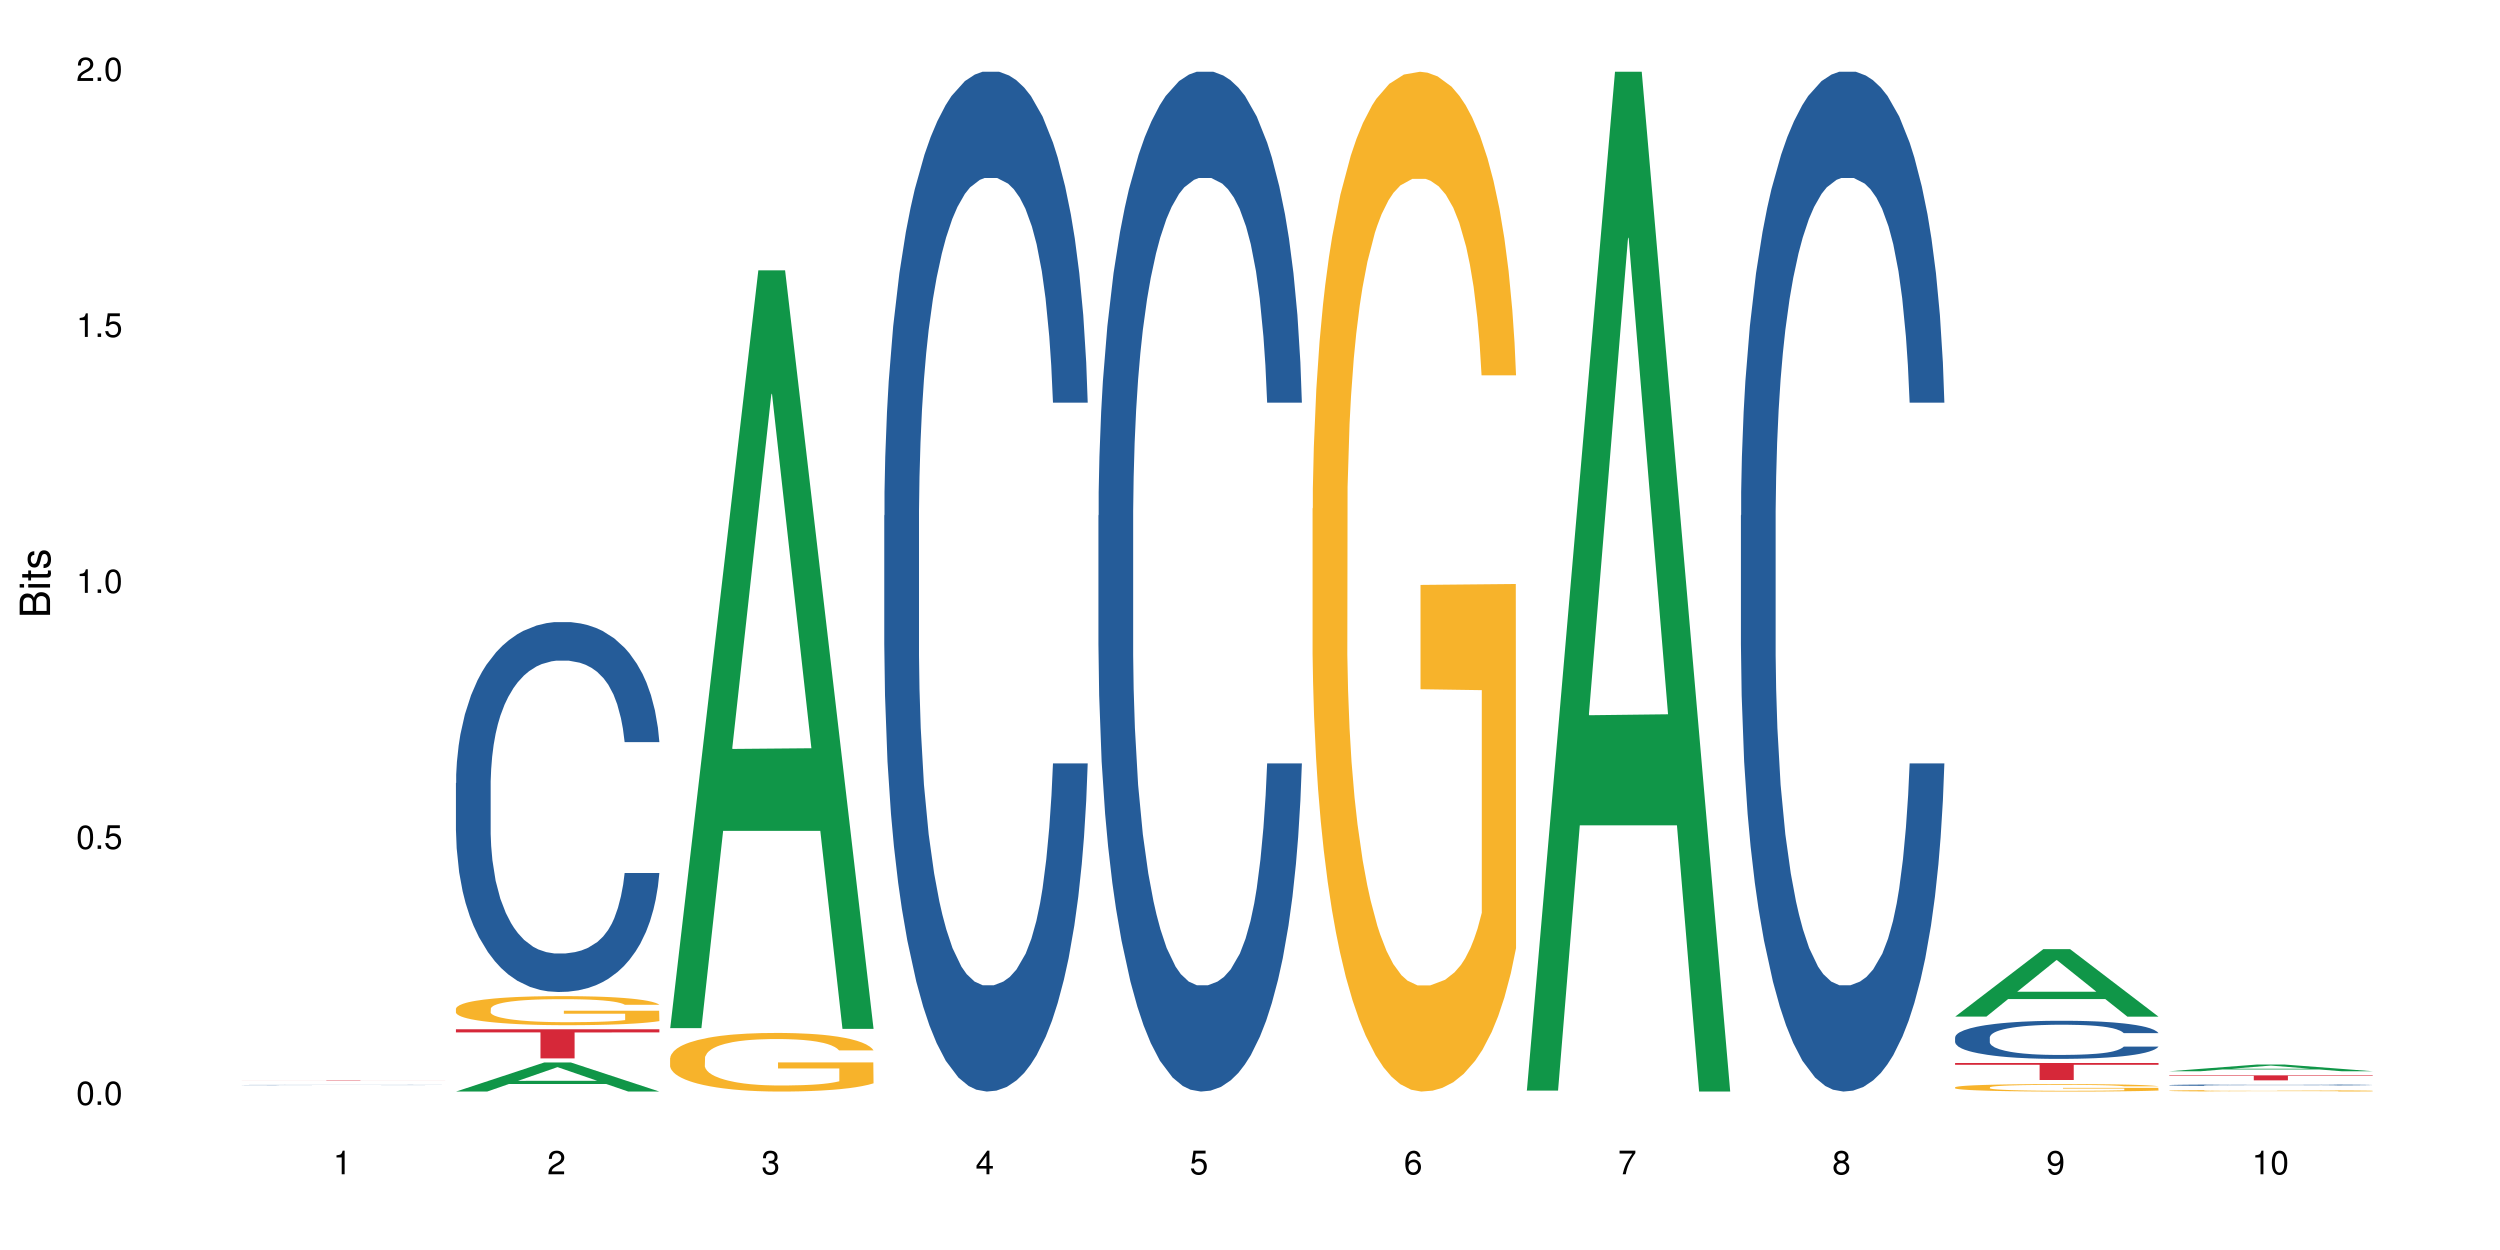 <?xml version="1.0" encoding="UTF-8"?>
<svg xmlns="http://www.w3.org/2000/svg" xmlns:xlink="http://www.w3.org/1999/xlink" width="720pt" height="360pt" viewBox="0 0 720 360" version="1.1">
<defs>
<g>
<symbol overflow="visible" id="glyph0-0">
<path style="stroke:none;" d=""/>
</symbol>
<symbol overflow="visible" id="glyph0-1">
<path style="stroke:none;" d="M 2.641 -6.797 C 2 -6.797 1.422 -6.531 1.078 -6.047 C 0.641 -5.453 0.406 -4.547 0.406 -3.297 C 0.406 -1 1.188 0.219 2.641 0.219 C 4.078 0.219 4.859 -1 4.859 -3.234 C 4.859 -4.562 4.656 -5.438 4.203 -6.047 C 3.844 -6.531 3.281 -6.797 2.641 -6.797 Z M 2.641 -6.047 C 3.547 -6.047 4 -5.125 4 -3.312 C 4 -1.375 3.562 -0.484 2.625 -0.484 C 1.734 -0.484 1.281 -1.422 1.281 -3.281 C 1.281 -5.141 1.734 -6.047 2.641 -6.047 Z M 2.641 -6.047 "/>
</symbol>
<symbol overflow="visible" id="glyph0-2">
<path style="stroke:none;" d="M 1.828 -1 L 0.828 -1 L 0.828 0 L 1.828 0 Z M 1.828 -1 "/>
</symbol>
<symbol overflow="visible" id="glyph0-3">
<path style="stroke:none;" d="M 4.562 -6.797 L 1.062 -6.797 L 0.547 -3.094 L 1.328 -3.094 C 1.719 -3.562 2.047 -3.734 2.578 -3.734 C 3.484 -3.734 4.062 -3.109 4.062 -2.094 C 4.062 -1.125 3.484 -0.531 2.578 -0.531 C 1.828 -0.531 1.375 -0.906 1.188 -1.672 L 0.328 -1.672 C 0.453 -1.109 0.547 -0.844 0.75 -0.594 C 1.125 -0.078 1.828 0.219 2.594 0.219 C 3.969 0.219 4.922 -0.781 4.922 -2.219 C 4.922 -3.562 4.031 -4.484 2.719 -4.484 C 2.25 -4.484 1.859 -4.359 1.469 -4.062 L 1.734 -5.969 L 4.562 -5.969 Z M 4.562 -6.797 "/>
</symbol>
<symbol overflow="visible" id="glyph0-4">
<path style="stroke:none;" d="M 2.484 -4.844 L 2.484 0 L 3.328 0 L 3.328 -6.797 L 2.766 -6.797 C 2.469 -5.75 2.281 -5.609 0.984 -5.453 L 0.984 -4.844 Z M 2.484 -4.844 "/>
</symbol>
<symbol overflow="visible" id="glyph0-5">
<path style="stroke:none;" d="M 4.859 -0.828 L 1.281 -0.828 C 1.359 -1.391 1.672 -1.75 2.5 -2.234 L 3.469 -2.75 C 4.406 -3.266 4.906 -3.969 4.906 -4.812 C 4.906 -5.375 4.672 -5.906 4.266 -6.266 C 3.859 -6.625 3.375 -6.797 2.719 -6.797 C 1.859 -6.797 1.219 -6.5 0.844 -5.922 C 0.609 -5.562 0.5 -5.125 0.484 -4.438 L 1.328 -4.438 C 1.359 -4.906 1.406 -5.188 1.531 -5.406 C 1.75 -5.812 2.188 -6.062 2.703 -6.062 C 3.469 -6.062 4.031 -5.516 4.031 -4.781 C 4.031 -4.25 3.719 -3.797 3.125 -3.438 L 2.234 -2.938 C 0.812 -2.141 0.406 -1.5 0.328 0 L 4.859 0 Z M 4.859 -0.828 "/>
</symbol>
<symbol overflow="visible" id="glyph0-6">
<path style="stroke:none;" d="M 2.125 -3.125 L 2.578 -3.125 C 3.516 -3.125 3.984 -2.703 3.984 -1.891 C 3.984 -1.031 3.469 -0.531 2.578 -0.531 C 1.656 -0.531 1.203 -0.984 1.156 -1.969 L 0.312 -1.969 C 0.344 -1.422 0.438 -1.078 0.609 -0.766 C 0.953 -0.109 1.625 0.219 2.547 0.219 C 3.953 0.219 4.859 -0.609 4.859 -1.906 C 4.859 -2.766 4.516 -3.25 3.703 -3.516 C 4.344 -3.766 4.656 -4.25 4.656 -4.938 C 4.656 -6.109 3.875 -6.797 2.578 -6.797 C 1.203 -6.797 0.484 -6.047 0.453 -4.609 L 1.297 -4.609 C 1.312 -5.016 1.344 -5.25 1.453 -5.453 C 1.641 -5.828 2.062 -6.062 2.594 -6.062 C 3.344 -6.062 3.797 -5.625 3.797 -4.906 C 3.797 -4.422 3.609 -4.141 3.25 -3.984 C 3.016 -3.891 2.719 -3.844 2.125 -3.844 Z M 2.125 -3.125 "/>
</symbol>
<symbol overflow="visible" id="glyph0-7">
<path style="stroke:none;" d="M 3.141 -1.625 L 3.141 0 L 3.984 0 L 3.984 -1.625 L 4.984 -1.625 L 4.984 -2.391 L 3.984 -2.391 L 3.984 -6.797 L 3.359 -6.797 L 0.266 -2.516 L 0.266 -1.625 Z M 3.141 -2.391 L 1 -2.391 L 3.141 -5.359 Z M 3.141 -2.391 "/>
</symbol>
<symbol overflow="visible" id="glyph0-8">
<path style="stroke:none;" d="M 4.781 -5.031 C 4.609 -6.141 3.891 -6.797 2.844 -6.797 C 2.094 -6.797 1.422 -6.438 1.031 -5.828 C 0.609 -5.172 0.406 -4.344 0.406 -3.094 C 0.406 -1.953 0.578 -1.234 0.984 -0.625 C 1.359 -0.078 1.953 0.219 2.703 0.219 C 3.984 0.219 4.922 -0.734 4.922 -2.078 C 4.922 -3.344 4.062 -4.234 2.844 -4.234 C 2.172 -4.234 1.641 -3.969 1.281 -3.469 C 1.281 -5.125 1.828 -6.047 2.797 -6.047 C 3.391 -6.047 3.797 -5.672 3.938 -5.031 Z M 2.734 -3.484 C 3.547 -3.484 4.062 -2.922 4.062 -2 C 4.062 -1.156 3.484 -0.531 2.703 -0.531 C 1.922 -0.531 1.328 -1.188 1.328 -2.047 C 1.328 -2.891 1.906 -3.484 2.734 -3.484 Z M 2.734 -3.484 "/>
</symbol>
<symbol overflow="visible" id="glyph0-9">
<path style="stroke:none;" d="M 4.984 -6.797 L 0.438 -6.797 L 0.438 -5.969 L 4.109 -5.969 C 2.5 -3.656 1.828 -2.234 1.328 0 L 2.219 0 C 2.594 -2.172 3.453 -4.047 4.984 -6.094 Z M 4.984 -6.797 "/>
</symbol>
<symbol overflow="visible" id="glyph0-10">
<path style="stroke:none;" d="M 3.75 -3.578 C 4.453 -4 4.688 -4.344 4.688 -4.984 C 4.688 -6.047 3.844 -6.797 2.641 -6.797 C 1.438 -6.797 0.594 -6.047 0.594 -4.984 C 0.594 -4.359 0.828 -4.016 1.516 -3.578 C 0.734 -3.203 0.359 -2.641 0.359 -1.891 C 0.359 -0.641 1.297 0.219 2.641 0.219 C 3.984 0.219 4.922 -0.641 4.922 -1.875 C 4.922 -2.641 4.531 -3.203 3.75 -3.578 Z M 2.641 -6.047 C 3.359 -6.047 3.812 -5.625 3.812 -4.969 C 3.812 -4.344 3.344 -3.922 2.641 -3.922 C 1.922 -3.922 1.453 -4.344 1.453 -4.984 C 1.453 -5.625 1.922 -6.047 2.641 -6.047 Z M 2.641 -3.203 C 3.484 -3.203 4.062 -2.672 4.062 -1.875 C 4.062 -1.062 3.484 -0.531 2.625 -0.531 C 1.797 -0.531 1.219 -1.078 1.219 -1.875 C 1.219 -2.672 1.797 -3.203 2.641 -3.203 Z M 2.641 -3.203 "/>
</symbol>
<symbol overflow="visible" id="glyph0-11">
<path style="stroke:none;" d="M 0.516 -1.547 C 0.672 -0.438 1.406 0.219 2.438 0.219 C 3.188 0.219 3.859 -0.141 4.266 -0.75 C 4.688 -1.406 4.891 -2.25 4.891 -3.484 C 4.891 -4.625 4.703 -5.359 4.312 -5.953 C 3.938 -6.5 3.344 -6.797 2.594 -6.797 C 1.297 -6.797 0.359 -5.844 0.359 -4.516 C 0.359 -3.25 1.234 -2.344 2.453 -2.344 C 3.094 -2.344 3.562 -2.578 4.016 -3.109 C 4 -1.453 3.469 -0.531 2.5 -0.531 C 1.906 -0.531 1.484 -0.906 1.359 -1.547 Z M 2.578 -6.062 C 3.375 -6.062 3.969 -5.406 3.969 -4.531 C 3.969 -3.688 3.375 -3.094 2.547 -3.094 C 1.734 -3.094 1.234 -3.672 1.234 -4.578 C 1.234 -5.438 1.797 -6.062 2.578 -6.062 Z M 2.578 -6.062 "/>
</symbol>
<symbol overflow="visible" id="glyph1-0">
<path style="stroke:none;" d=""/>
</symbol>
<symbol overflow="visible" id="glyph1-1">
<path style="stroke:none;" d="M 0 -0.953 L 0 -4.891 C 0 -5.719 -0.234 -6.344 -0.734 -6.797 C -1.188 -7.234 -1.812 -7.469 -2.5 -7.469 C -3.547 -7.469 -4.188 -7 -4.625 -5.875 C -4.984 -6.672 -5.641 -7.094 -6.531 -7.094 C -7.156 -7.094 -7.734 -6.859 -8.141 -6.391 C -8.562 -5.938 -8.75 -5.344 -8.75 -4.5 L -8.75 -0.953 Z M -4.984 -2.062 L -7.766 -2.062 L -7.766 -4.219 C -7.766 -4.844 -7.688 -5.203 -7.453 -5.5 C -7.219 -5.812 -6.859 -5.969 -6.375 -5.969 C -5.906 -5.969 -5.531 -5.812 -5.297 -5.5 C -5.062 -5.203 -4.984 -4.844 -4.984 -4.219 Z M -0.984 -2.062 L -4 -2.062 L -4 -4.781 C -4 -5.328 -3.859 -5.688 -3.578 -5.953 C -3.297 -6.219 -2.922 -6.359 -2.484 -6.359 C -2.062 -6.359 -1.688 -6.219 -1.406 -5.953 C -1.109 -5.688 -0.984 -5.328 -0.984 -4.781 Z M -0.984 -2.062 "/>
</symbol>
<symbol overflow="visible" id="glyph1-2">
<path style="stroke:none;" d="M -6.281 -1.797 L -6.281 -0.797 L 0 -0.797 L 0 -1.797 Z M -8.75 -1.797 L -8.75 -0.797 L -7.484 -0.797 L -7.484 -1.797 Z M -8.75 -1.797 "/>
</symbol>
<symbol overflow="visible" id="glyph1-3">
<path style="stroke:none;" d="M -6.281 -3.047 L -6.281 -2.016 L -8.016 -2.016 L -8.016 -1.016 L -6.281 -1.016 L -6.281 -0.172 L -5.469 -0.172 L -5.469 -1.016 L -0.719 -1.016 C -0.078 -1.016 0.281 -1.453 0.281 -2.234 C 0.281 -2.469 0.25 -2.719 0.188 -3.047 L -0.641 -3.047 C -0.609 -2.922 -0.594 -2.766 -0.594 -2.562 C -0.594 -2.141 -0.719 -2.016 -1.156 -2.016 L -5.469 -2.016 L -5.469 -3.047 Z M -6.281 -3.047 "/>
</symbol>
<symbol overflow="visible" id="glyph1-4">
<path style="stroke:none;" d="M -4.531 -5.25 C -5.766 -5.25 -6.469 -4.422 -6.469 -2.969 C -6.469 -1.516 -5.719 -0.562 -4.547 -0.562 C -3.562 -0.562 -3.094 -1.062 -2.734 -2.562 L -2.516 -3.484 C -2.344 -4.188 -2.094 -4.469 -1.625 -4.469 C -1.047 -4.469 -0.641 -3.875 -0.641 -3 C -0.641 -2.453 -0.797 -2 -1.062 -1.75 C -1.25 -1.594 -1.422 -1.531 -1.875 -1.469 L -1.875 -0.406 C -0.422 -0.453 0.281 -1.266 0.281 -2.922 C 0.281 -4.5 -0.5 -5.516 -1.719 -5.516 C -2.656 -5.516 -3.172 -4.984 -3.469 -3.734 L -3.703 -2.766 C -3.891 -1.953 -4.156 -1.609 -4.594 -1.609 C -5.172 -1.609 -5.547 -2.125 -5.547 -2.938 C -5.547 -3.75 -5.203 -4.172 -4.531 -4.203 Z M -4.531 -5.25 "/>
</symbol>
</g>
</defs>
<g id="surface105369">
<rect x="0" y="0" width="720" height="360" style="fill:rgb(100%,100%,100%);fill-opacity:1;stroke:none;"/>
<path style=" stroke:none;fill-rule:nonzero;fill:rgb(14.51%,36.078%,60%);fill-opacity:1;" d="M 69.629 312.488 L 69.699 312.484 L 69.914 312.48 L 70.914 312.473 L 72.203 312.469 L 73.988 312.465 L 75.848 312.461 L 77.203 312.457 L 78.418 312.457 L 81.207 312.453 L 82.992 312.449 L 87.281 312.449 L 88.996 312.445 L 111.859 312.445 L 115.219 312.449 L 118.219 312.449 L 119.578 312.453 L 121.723 312.453 L 123.367 312.457 L 124.508 312.461 L 125.797 312.465 L 126.938 312.469 L 127.797 312.473 L 128.223 312.477 L 118.219 312.477 L 117.719 312.473 L 117.148 312.469 L 116.078 312.465 L 115.004 312.465 L 113.504 312.461 L 112.148 312.457 L 106.93 312.457 L 105.285 312.453 L 97.141 312.453 L 94.355 312.457 L 89.207 312.457 L 87.422 312.461 L 86.207 312.461 L 84.707 312.465 L 83.637 312.465 L 82.422 312.469 L 81.707 312.473 L 81.062 312.473 L 80.492 312.477 L 80.062 312.48 L 79.777 312.484 L 79.633 312.484 L 79.633 312.5 L 79.777 312.504 L 80.133 312.508 L 81.062 312.512 L 82.422 312.516 L 83.992 312.52 L 85.492 312.523 L 86.352 312.523 L 87.492 312.527 L 89.281 312.527 L 91.852 312.531 L 107.715 312.531 L 110.359 312.527 L 112.004 312.527 L 113.434 312.523 L 115.219 312.523 L 116.293 312.52 L 117.148 312.516 L 117.793 312.512 L 128.223 312.512 L 127.797 312.512 L 126.508 312.52 L 125.508 312.523 L 124.367 312.527 L 122.723 312.527 L 121.363 312.531 L 119.578 312.531 L 117.934 312.535 L 116.148 312.535 L 113.504 312.539 L 104.93 312.539 L 101.93 312.543 L 96.141 312.543 L 93.926 312.539 L 87.352 312.539 L 84.707 312.535 L 82.633 312.535 L 80.848 312.531 L 78.848 312.531 L 76.273 312.527 L 74.703 312.523 L 73.633 312.52 L 72.418 312.52 L 71.559 312.516 L 70.559 312.512 L 69.844 312.504 L 69.629 312.5 Z M 69.629 312.488 "/>
<path style=" stroke:none;fill-rule:nonzero;fill:rgb(83.922%,15.686%,22.353%);fill-opacity:1;" d="M 69.629 311.164 L 128.223 311.164 L 128.223 311.176 L 103.805 311.176 L 103.805 311.266 L 93.98 311.266 L 93.98 311.176 L 69.629 311.176 Z M 69.629 311.164 "/>
<path style=" stroke:none;fill-rule:nonzero;fill:rgb(6.275%,58.824%,28.235%);fill-opacity:1;" d="M 131.309 314.363 L 131.371 314.355 L 156.727 305.996 L 164.426 305.996 L 189.902 314.371 L 180.953 314.371 L 174.566 312.184 L 146.582 312.184 L 140.324 314.363 L 131.309 314.363 L 149.273 311.281 L 172 311.273 L 160.668 307.363 L 160.543 307.355 L 160.418 307.379 L 149.211 311.273 L 149.273 311.281 Z M 131.309 314.363 "/>
<path style=" stroke:none;fill-rule:nonzero;fill:rgb(14.51%,36.078%,60%);fill-opacity:1;" d="M 131.309 225.523 L 131.379 225.426 L 131.379 223.09 L 131.594 219.391 L 132.094 214.715 L 132.594 211.504 L 133.883 205.758 L 135.668 200.207 L 137.523 195.922 L 138.883 193.391 L 140.098 191.441 L 142.883 187.84 L 144.672 185.988 L 146.602 184.336 L 148.957 182.68 L 150.672 181.707 L 154.531 180.148 L 157.391 179.465 L 159.605 179.172 L 164.395 179.172 L 167.25 179.562 L 169.324 180.051 L 171.609 180.828 L 173.539 181.707 L 176.898 183.848 L 179.898 186.574 L 181.258 188.133 L 183.402 191.152 L 185.043 194.07 L 186.188 196.605 L 187.473 200.207 L 188.617 204.59 L 189.477 209.555 L 189.902 213.742 L 179.898 213.742 L 179.398 209.848 L 178.828 206.828 L 177.758 202.836 L 176.684 200.012 L 175.184 197.188 L 173.824 195.34 L 171.969 193.488 L 170.324 192.32 L 168.609 191.441 L 166.965 190.859 L 163.82 190.273 L 160.176 190.273 L 158.82 190.469 L 156.031 191.25 L 154.531 191.93 L 152.387 193.293 L 150.887 194.559 L 149.102 196.508 L 147.887 198.16 L 146.387 200.695 L 145.312 202.934 L 144.098 206.148 L 143.387 208.582 L 142.742 211.309 L 142.172 214.52 L 141.742 217.93 L 141.457 221.531 L 141.312 225.039 L 141.312 240.133 L 141.457 243.637 L 141.812 247.727 L 142.742 253.668 L 144.098 258.828 L 145.672 262.918 L 147.172 265.84 L 148.031 267.203 L 149.172 268.758 L 150.961 270.707 L 153.531 272.656 L 155.031 273.434 L 157.32 274.211 L 159.676 274.602 L 162.82 274.602 L 165.609 274.211 L 167.465 273.727 L 169.395 272.945 L 172.039 271.293 L 173.684 269.734 L 175.113 267.883 L 176.184 266.031 L 176.898 264.477 L 177.969 261.457 L 178.828 258.145 L 179.473 254.738 L 179.898 251.426 L 189.902 251.426 L 189.477 255.32 L 188.832 259.121 L 188.188 261.941 L 187.188 265.352 L 186.047 268.371 L 184.402 271.777 L 183.043 274.02 L 181.258 276.453 L 179.613 278.301 L 177.828 279.957 L 175.184 281.906 L 173.469 282.879 L 171.609 283.754 L 169.395 284.535 L 166.609 285.215 L 163.605 285.605 L 160.82 285.703 L 157.82 285.508 L 155.605 285.117 L 152.676 284.242 L 149.031 282.488 L 146.387 280.641 L 144.312 278.789 L 142.527 276.84 L 140.527 274.211 L 137.953 269.93 L 136.383 266.617 L 135.309 263.891 L 134.094 260.094 L 133.238 256.684 L 132.238 251.23 L 131.523 244.316 L 131.309 238.961 Z M 131.309 225.523 "/>
<path style=" stroke:none;fill-rule:nonzero;fill:rgb(96.863%,70.196%,16.863%);fill-opacity:1;" d="M 131.309 290.469 L 131.379 290.461 L 131.379 290.309 L 131.664 289.965 L 132.379 289.492 L 133.309 289.102 L 134.309 288.793 L 134.953 288.633 L 136.023 288.406 L 136.953 288.238 L 139.312 287.891 L 142.312 287.57 L 143.957 287.434 L 145.812 287.305 L 148.457 287.156 L 149.672 287.105 L 153.391 286.98 L 157.605 286.906 L 162.25 286.883 L 164.395 286.891 L 167.324 286.922 L 171.324 287.004 L 173.613 287.082 L 175.398 287.156 L 177.254 287.258 L 179.543 287.41 L 181.688 287.594 L 183.402 287.777 L 185.117 288.008 L 186.547 288.25 L 187.762 288.52 L 188.832 288.84 L 189.477 289.109 L 189.902 289.375 L 179.973 289.375 L 179.398 289.109 L 178.758 288.902 L 177.684 288.648 L 176.613 288.465 L 175.539 288.32 L 173.539 288.121 L 171.824 288 L 169.68 287.891 L 167.609 287.824 L 165.25 287.777 L 163.82 287.762 L 160.035 287.762 L 156.605 287.816 L 154.605 287.875 L 153.176 287.938 L 151.172 288.055 L 149.957 288.145 L 149.246 288.207 L 147.102 288.441 L 145.672 288.656 L 144.887 288.801 L 143.887 289.031 L 143.172 289.238 L 142.383 289.543 L 141.957 289.773 L 141.383 290.293 L 141.312 291.672 L 141.527 291.961 L 141.957 292.277 L 142.527 292.551 L 143.387 292.84 L 144.242 293.062 L 145.742 293.363 L 147.027 293.562 L 148.031 293.691 L 149.957 293.898 L 150.746 293.965 L 152.602 294.105 L 154.531 294.211 L 156.891 294.301 L 158.676 294.348 L 161.535 294.387 L 165.18 294.387 L 169.469 294.34 L 172.184 294.281 L 174.039 294.219 L 175.254 294.164 L 176.754 294.082 L 177.828 294.004 L 178.828 293.922 L 180.043 293.789 L 180.043 291.961 L 162.391 291.953 L 162.391 291.098 L 189.832 291.09 L 189.902 294.082 L 188.402 294.289 L 186.547 294.484 L 184.758 294.641 L 182.902 294.77 L 180.258 294.914 L 178.113 295.008 L 174.824 295.113 L 171.824 295.184 L 168.68 295.227 L 165.895 295.25 L 162.605 295.258 L 159.676 295.242 L 156.531 295.199 L 154.031 295.137 L 151.746 295.059 L 149.457 294.961 L 146.602 294.801 L 144.742 294.668 L 142.812 294.508 L 140.883 294.316 L 139.168 294.113 L 138.027 293.949 L 136.883 293.766 L 135.668 293.539 L 134.523 293.277 L 133.668 293.039 L 132.879 292.773 L 132.309 292.52 L 131.738 292.176 L 131.453 291.902 L 131.309 291.664 Z M 131.309 290.469 "/>
<path style=" stroke:none;fill-rule:nonzero;fill:rgb(83.922%,15.686%,22.353%);fill-opacity:1;" d="M 131.309 296.438 L 189.902 296.438 L 189.902 297.336 L 165.484 297.344 L 165.484 304.816 L 155.656 304.816 L 155.656 297.352 L 155.516 297.336 L 131.309 297.336 Z M 131.309 296.438 "/>
<path style=" stroke:none;fill-rule:nonzero;fill:rgb(6.275%,58.824%,28.235%);fill-opacity:1;" d="M 192.988 296.102 L 193.051 295.895 L 218.402 77.859 L 226.105 77.859 L 251.582 296.305 L 242.629 296.305 L 236.246 239.285 L 208.262 239.285 L 202.004 296.102 L 192.988 296.102 L 210.953 215.695 L 233.68 215.492 L 222.348 113.551 L 222.223 113.344 L 222.098 113.961 L 210.891 215.492 L 210.953 215.695 Z M 192.988 296.102 "/>
<path style=" stroke:none;fill-rule:nonzero;fill:rgb(96.863%,70.196%,16.863%);fill-opacity:1;" d="M 192.988 304.719 L 193.059 304.703 L 193.059 304.395 L 193.344 303.699 L 194.059 302.742 L 194.988 301.957 L 195.988 301.34 L 196.633 301.016 L 197.703 300.555 L 198.633 300.215 L 200.992 299.52 L 203.992 298.875 L 205.637 298.598 L 207.492 298.332 L 210.137 298.039 L 211.352 297.934 L 215.066 297.688 L 219.285 297.531 L 223.93 297.484 L 226.074 297.5 L 229.004 297.562 L 233.004 297.734 L 235.289 297.887 L 237.078 298.039 L 238.934 298.242 L 241.223 298.551 L 243.367 298.918 L 245.082 299.289 L 246.797 299.754 L 248.223 300.246 L 249.438 300.785 L 250.512 301.434 L 251.152 301.973 L 251.582 302.512 L 241.648 302.512 L 241.078 301.973 L 240.434 301.555 L 239.363 301.047 L 238.293 300.676 L 237.219 300.383 L 235.219 299.984 L 233.504 299.738 L 231.359 299.52 L 229.289 299.383 L 226.93 299.289 L 225.5 299.258 L 221.715 299.258 L 218.285 299.367 L 216.281 299.492 L 214.855 299.613 L 212.852 299.844 L 211.637 300.031 L 210.922 300.152 L 208.781 300.633 L 207.352 301.062 L 206.566 301.355 L 205.562 301.82 L 204.852 302.234 L 204.062 302.852 L 203.637 303.316 L 203.062 304.363 L 202.992 307.141 L 203.207 307.727 L 203.637 308.355 L 204.207 308.91 L 205.062 309.496 L 205.922 309.945 L 207.422 310.547 L 208.707 310.949 L 209.707 311.211 L 211.637 311.625 L 212.426 311.766 L 214.281 312.043 L 216.211 312.258 L 218.57 312.441 L 220.355 312.535 L 223.215 312.613 L 226.859 312.613 L 231.145 312.52 L 233.863 312.398 L 235.719 312.273 L 236.934 312.164 L 238.434 311.996 L 239.508 311.84 L 240.508 311.672 L 241.723 311.41 L 241.723 307.727 L 224.07 307.711 L 224.07 305.98 L 251.512 305.965 L 251.582 311.996 L 250.082 312.414 L 248.223 312.812 L 246.438 313.121 L 244.578 313.383 L 241.938 313.676 L 239.793 313.863 L 236.504 314.078 L 233.504 314.215 L 230.359 314.309 L 227.574 314.355 L 224.285 314.371 L 221.355 314.34 L 218.211 314.246 L 215.711 314.125 L 213.426 313.969 L 211.137 313.77 L 208.281 313.445 L 206.422 313.184 L 204.492 312.859 L 202.562 312.473 L 200.848 312.059 L 199.703 311.734 L 198.562 311.363 L 197.348 310.902 L 196.203 310.375 L 195.348 309.898 L 194.559 309.359 L 193.988 308.852 L 193.418 308.156 L 193.129 307.602 L 192.988 307.125 Z M 192.988 304.719 "/>
<path style=" stroke:none;fill-rule:nonzero;fill:rgb(14.51%,36.078%,60%);fill-opacity:1;" d="M 254.668 148.457 L 254.738 148.188 L 254.738 141.742 L 254.953 131.543 L 255.453 118.656 L 255.953 109.797 L 257.238 93.957 L 259.027 78.652 L 260.883 66.84 L 262.242 59.859 L 263.457 54.492 L 266.242 44.559 L 268.031 39.457 L 269.957 34.891 L 272.316 30.328 L 274.031 27.645 L 277.891 23.348 L 280.75 21.469 L 282.965 20.664 L 287.75 20.664 L 290.609 21.738 L 292.684 23.078 L 294.969 25.227 L 296.898 27.645 L 300.258 33.551 L 303.258 41.066 L 304.617 45.363 L 306.758 53.684 L 308.402 61.738 L 309.547 68.719 L 310.832 78.652 L 311.977 90.734 L 312.832 104.426 L 313.262 115.969 L 303.258 115.969 L 302.758 105.23 L 302.188 96.91 L 301.113 85.902 L 300.043 78.117 L 298.543 70.332 L 297.184 65.23 L 295.328 60.129 L 293.684 56.906 L 291.969 54.492 L 290.324 52.879 L 287.18 51.27 L 283.535 51.27 L 282.18 51.805 L 279.391 53.953 L 277.891 55.832 L 275.746 59.59 L 274.246 63.082 L 272.461 68.449 L 271.246 73.016 L 269.746 79.996 L 268.672 86.172 L 267.457 95.031 L 266.742 101.742 L 266.102 109.258 L 265.527 118.117 L 265.102 127.516 L 264.812 137.449 L 264.672 147.113 L 264.672 188.727 L 264.812 198.391 L 265.172 209.668 L 266.102 226.043 L 267.457 240.273 L 269.031 251.547 L 270.531 259.602 L 271.387 263.359 L 272.531 267.656 L 274.316 273.027 L 276.891 278.395 L 278.391 280.543 L 280.676 282.691 L 283.035 283.766 L 286.18 283.766 L 288.965 282.691 L 290.824 281.348 L 292.754 279.199 L 295.398 274.637 L 297.043 270.34 L 298.469 265.242 L 299.543 260.141 L 300.258 255.844 L 301.328 247.52 L 302.188 238.395 L 302.828 228.996 L 303.258 219.867 L 313.262 219.867 L 312.832 230.609 L 312.191 241.078 L 311.547 248.863 L 310.547 258.262 L 309.402 266.582 L 307.762 275.98 L 306.402 282.152 L 304.617 288.867 L 302.973 293.969 L 301.188 298.531 L 298.543 303.898 L 296.828 306.586 L 294.969 309 L 292.754 311.148 L 289.969 313.027 L 286.965 314.102 L 284.18 314.371 L 281.176 313.832 L 278.961 312.762 L 276.031 310.344 L 272.387 305.512 L 269.746 300.41 L 267.672 295.309 L 265.887 289.941 L 263.887 282.691 L 261.312 270.879 L 259.742 261.75 L 258.668 254.234 L 257.453 243.762 L 256.598 234.367 L 255.598 219.332 L 254.883 200.27 L 254.668 185.504 Z M 254.668 148.457 "/>
<path style=" stroke:none;fill-rule:nonzero;fill:rgb(14.51%,36.078%,60%);fill-opacity:1;" d="M 316.348 148.457 L 316.418 148.188 L 316.418 141.742 L 316.633 131.543 L 317.133 118.656 L 317.633 109.797 L 318.918 93.957 L 320.703 78.652 L 322.562 66.84 L 323.922 59.859 L 325.137 54.492 L 327.922 44.559 L 329.707 39.457 L 331.637 34.891 L 333.996 30.328 L 335.711 27.645 L 339.57 23.348 L 342.43 21.469 L 344.645 20.664 L 349.43 20.664 L 352.289 21.738 L 354.363 23.078 L 356.648 25.227 L 358.578 27.645 L 361.938 33.551 L 364.938 41.066 L 366.293 45.363 L 368.438 53.684 L 370.082 61.738 L 371.227 68.719 L 372.512 78.652 L 373.656 90.734 L 374.512 104.426 L 374.941 115.969 L 364.938 115.969 L 364.438 105.23 L 363.867 96.91 L 362.793 85.902 L 361.723 78.117 L 360.223 70.332 L 358.863 65.23 L 357.004 60.129 L 355.363 56.906 L 353.648 54.492 L 352.004 52.879 L 348.859 51.27 L 345.215 51.27 L 343.855 51.805 L 341.07 53.953 L 339.57 55.832 L 337.426 59.59 L 335.926 63.082 L 334.141 68.449 L 332.926 73.016 L 331.422 79.996 L 330.352 86.172 L 329.137 95.031 L 328.422 101.742 L 327.777 109.258 L 327.207 118.117 L 326.777 127.516 L 326.492 137.449 L 326.352 147.113 L 326.352 188.727 L 326.492 198.391 L 326.852 209.668 L 327.777 226.043 L 329.137 240.273 L 330.707 251.547 L 332.211 259.602 L 333.066 263.359 L 334.211 267.656 L 335.996 273.027 L 338.57 278.395 L 340.07 280.543 L 342.355 282.691 L 344.715 283.766 L 347.859 283.766 L 350.645 282.691 L 352.504 281.348 L 354.434 279.199 L 357.078 274.637 L 358.719 270.34 L 360.148 265.242 L 361.223 260.141 L 361.938 255.844 L 363.008 247.52 L 363.867 238.395 L 364.508 228.996 L 364.938 219.867 L 374.941 219.867 L 374.512 230.609 L 373.871 241.078 L 373.227 248.863 L 372.227 258.262 L 371.082 266.582 L 369.438 275.98 L 368.082 282.152 L 366.293 288.867 L 364.652 293.969 L 362.863 298.531 L 360.223 303.898 L 358.508 306.586 L 356.648 309 L 354.434 311.148 L 351.645 313.027 L 348.645 314.102 L 345.859 314.371 L 342.855 313.832 L 340.641 312.762 L 337.711 310.344 L 334.066 305.512 L 331.422 300.41 L 329.352 295.309 L 327.566 289.941 L 325.562 282.691 L 322.992 270.879 L 321.418 261.75 L 320.348 254.234 L 319.133 243.762 L 318.273 234.367 L 317.273 219.332 L 316.559 200.27 L 316.348 185.504 Z M 316.348 148.457 "/>
<path style=" stroke:none;fill-rule:nonzero;fill:rgb(96.863%,70.196%,16.863%);fill-opacity:1;" d="M 378.023 146.461 L 378.098 146.191 L 378.098 140.828 L 378.383 128.758 L 379.098 112.129 L 380.027 98.449 L 381.027 87.719 L 381.668 82.086 L 382.742 74.039 L 383.672 68.141 L 386.027 56.07 L 389.031 44.805 L 390.672 39.977 L 392.531 35.414 L 395.176 30.32 L 396.391 28.441 L 400.105 24.148 L 404.32 21.469 L 408.965 20.664 L 411.109 20.93 L 414.039 22.004 L 418.043 24.953 L 420.328 27.637 L 422.113 30.32 L 423.973 33.805 L 426.258 39.172 L 428.402 45.609 L 430.117 52.047 L 431.832 60.094 L 433.262 68.676 L 434.477 78.062 L 435.547 89.328 L 436.191 98.715 L 436.621 108.105 L 426.688 108.105 L 426.117 98.715 L 425.473 91.477 L 424.402 82.625 L 423.328 76.188 L 422.258 71.09 L 420.258 64.117 L 418.543 59.824 L 416.398 56.07 L 414.324 53.656 L 411.969 52.047 L 410.539 51.508 L 406.75 51.508 L 403.32 53.387 L 401.32 55.531 L 399.891 57.68 L 397.891 61.703 L 396.676 64.922 L 395.961 67.066 L 393.816 75.383 L 392.387 82.891 L 391.602 87.988 L 390.602 96.035 L 389.887 103.277 L 389.102 114.004 L 388.672 122.051 L 388.102 140.293 L 388.027 188.574 L 388.242 198.766 L 388.672 209.762 L 389.242 219.418 L 390.102 229.609 L 390.961 237.391 L 392.461 247.852 L 393.746 254.824 L 394.746 259.383 L 396.676 266.625 L 397.461 269.039 L 399.32 273.867 L 401.25 277.625 L 403.605 280.844 L 405.395 282.453 L 408.25 283.793 L 411.895 283.793 L 416.184 282.184 L 418.898 280.039 L 420.758 277.891 L 421.973 276.016 L 423.473 273.062 L 424.543 270.383 L 425.543 267.43 L 426.758 262.871 L 426.758 198.766 L 409.109 198.496 L 409.109 168.457 L 436.551 168.188 L 436.621 273.062 L 435.121 280.305 L 433.262 287.281 L 431.477 292.645 L 429.617 297.203 L 426.973 302.301 L 424.828 305.52 L 421.543 309.273 L 418.543 311.688 L 415.398 313.297 L 412.609 314.102 L 409.324 314.371 L 406.395 313.836 L 403.25 312.227 L 400.75 310.078 L 398.461 307.398 L 396.176 303.91 L 393.316 298.277 L 391.461 293.719 L 389.531 288.086 L 387.602 281.379 L 385.887 274.137 L 384.742 268.504 L 383.598 262.066 L 382.383 254.02 L 381.242 244.898 L 380.383 236.586 L 379.598 227.195 L 379.027 218.344 L 378.453 206.277 L 378.168 196.621 L 378.023 188.305 Z M 378.023 146.461 "/>
<path style=" stroke:none;fill-rule:nonzero;fill:rgb(6.275%,58.824%,28.235%);fill-opacity:1;" d="M 439.703 314.094 L 439.766 313.82 L 465.121 20.664 L 472.82 20.664 L 498.301 314.371 L 489.348 314.371 L 482.961 237.703 L 454.98 237.703 L 448.719 314.094 L 439.703 314.094 L 457.672 205.988 L 480.395 205.711 L 469.066 68.648 L 468.938 68.375 L 468.812 69.199 L 457.609 205.711 L 457.672 205.988 Z M 439.703 314.094 "/>
<path style=" stroke:none;fill-rule:nonzero;fill:rgb(14.51%,36.078%,60%);fill-opacity:1;" d="M 501.383 148.457 L 501.453 148.188 L 501.453 141.742 L 501.668 131.543 L 502.168 118.656 L 502.668 109.797 L 503.957 93.957 L 505.742 78.652 L 507.602 66.84 L 508.957 59.859 L 510.172 54.492 L 512.961 44.559 L 514.746 39.457 L 516.676 34.891 L 519.035 30.328 L 520.75 27.645 L 524.605 23.348 L 527.465 21.469 L 529.68 20.664 L 534.469 20.664 L 537.328 21.738 L 539.398 23.078 L 541.688 25.227 L 543.613 27.645 L 546.973 33.551 L 549.977 41.066 L 551.332 45.363 L 553.477 53.684 L 555.121 61.738 L 556.262 68.719 L 557.551 78.652 L 558.691 90.734 L 559.551 104.426 L 559.98 115.969 L 549.977 115.969 L 549.473 105.23 L 548.902 96.91 L 547.832 85.902 L 546.758 78.117 L 545.258 70.332 L 543.902 65.23 L 542.043 60.129 L 540.398 56.906 L 538.684 54.492 L 537.039 52.879 L 533.898 51.27 L 530.254 51.27 L 528.895 51.805 L 526.109 53.953 L 524.605 55.832 L 522.465 59.59 L 520.961 63.082 L 519.176 68.449 L 517.961 73.016 L 516.461 79.996 L 515.391 86.172 L 514.176 95.031 L 513.461 101.742 L 512.816 109.258 L 512.246 118.117 L 511.816 127.516 L 511.531 137.449 L 511.387 147.113 L 511.387 188.727 L 511.531 198.391 L 511.887 209.668 L 512.816 226.043 L 514.176 240.273 L 515.746 251.547 L 517.246 259.602 L 518.105 263.359 L 519.246 267.656 L 521.035 273.027 L 523.605 278.395 L 525.105 280.543 L 527.395 282.691 L 529.754 283.766 L 532.895 283.766 L 535.684 282.691 L 537.543 281.348 L 539.469 279.199 L 542.113 274.637 L 543.758 270.34 L 545.188 265.242 L 546.258 260.141 L 546.973 255.844 L 548.047 247.52 L 548.902 238.395 L 549.547 228.996 L 549.977 219.867 L 559.98 219.867 L 559.551 230.609 L 558.906 241.078 L 558.266 248.863 L 557.262 258.262 L 556.121 266.582 L 554.477 275.98 L 553.117 282.152 L 551.332 288.867 L 549.688 293.969 L 547.902 298.531 L 545.258 303.898 L 543.543 306.586 L 541.688 309 L 539.469 311.148 L 536.684 313.027 L 533.684 314.102 L 530.895 314.371 L 527.895 313.832 L 525.68 312.762 L 522.75 310.344 L 519.105 305.512 L 516.461 300.41 L 514.391 295.309 L 512.602 289.941 L 510.602 282.691 L 508.027 270.879 L 506.457 261.75 L 505.387 254.234 L 504.172 243.762 L 503.312 234.367 L 502.312 219.332 L 501.598 200.27 L 501.383 185.504 Z M 501.383 148.457 "/>
<path style=" stroke:none;fill-rule:nonzero;fill:rgb(6.275%,58.824%,28.235%);fill-opacity:1;" d="M 563.062 292.789 L 563.125 292.77 L 588.48 273.352 L 596.18 273.352 L 621.656 292.809 L 612.707 292.809 L 606.32 287.73 L 578.336 287.73 L 572.078 292.789 L 563.062 292.789 L 581.031 285.629 L 603.754 285.609 L 592.422 276.531 L 592.297 276.512 L 592.172 276.566 L 580.965 285.609 L 581.031 285.629 Z M 563.062 292.789 "/>
<path style=" stroke:none;fill-rule:nonzero;fill:rgb(14.51%,36.078%,60%);fill-opacity:1;" d="M 563.062 298.762 L 563.133 298.75 L 563.133 298.512 L 563.348 298.129 L 563.848 297.648 L 564.348 297.316 L 565.637 296.727 L 567.422 296.152 L 569.281 295.711 L 570.637 295.453 L 571.852 295.25 L 574.641 294.879 L 576.426 294.688 L 578.355 294.52 L 580.711 294.348 L 582.426 294.246 L 586.285 294.086 L 589.145 294.016 L 591.359 293.988 L 596.148 293.988 L 599.004 294.027 L 601.078 294.078 L 603.363 294.156 L 605.293 294.246 L 608.652 294.469 L 611.652 294.75 L 613.012 294.91 L 615.156 295.223 L 616.797 295.523 L 617.941 295.781 L 619.227 296.152 L 620.371 296.605 L 621.23 297.117 L 621.656 297.547 L 611.652 297.547 L 611.152 297.148 L 610.582 296.836 L 609.512 296.426 L 608.438 296.133 L 606.938 295.844 L 605.578 295.652 L 603.723 295.461 L 602.078 295.34 L 600.363 295.25 L 598.719 295.191 L 595.574 295.129 L 591.93 295.129 L 590.574 295.152 L 587.785 295.23 L 586.285 295.301 L 584.145 295.441 L 582.641 295.57 L 580.855 295.773 L 579.641 295.941 L 578.141 296.203 L 577.066 296.434 L 575.855 296.766 L 575.141 297.016 L 574.496 297.297 L 573.926 297.629 L 573.496 297.98 L 573.211 298.352 L 573.066 298.711 L 573.066 300.266 L 573.211 300.629 L 573.566 301.047 L 574.496 301.66 L 575.855 302.191 L 577.426 302.613 L 578.926 302.914 L 579.785 303.055 L 580.926 303.215 L 582.715 303.414 L 585.285 303.617 L 586.785 303.695 L 589.074 303.777 L 591.43 303.816 L 594.574 303.816 L 597.363 303.777 L 599.219 303.727 L 601.148 303.648 L 603.793 303.477 L 605.438 303.316 L 606.867 303.125 L 607.938 302.934 L 608.652 302.773 L 609.723 302.465 L 610.582 302.121 L 611.227 301.77 L 611.652 301.43 L 621.656 301.43 L 621.23 301.832 L 620.586 302.223 L 619.941 302.512 L 618.941 302.863 L 617.801 303.176 L 616.156 303.527 L 614.797 303.758 L 613.012 304.008 L 611.367 304.199 L 609.582 304.367 L 606.938 304.57 L 605.223 304.668 L 603.363 304.762 L 601.148 304.84 L 598.363 304.91 L 595.363 304.949 L 592.574 304.961 L 589.574 304.941 L 587.359 304.898 L 584.43 304.809 L 580.785 304.629 L 578.141 304.438 L 576.066 304.25 L 574.281 304.047 L 572.281 303.777 L 569.707 303.336 L 568.137 302.996 L 567.062 302.715 L 565.848 302.324 L 564.992 301.973 L 563.992 301.41 L 563.277 300.699 L 563.062 300.145 Z M 563.062 298.762 "/>
<path style=" stroke:none;fill-rule:nonzero;fill:rgb(96.863%,70.196%,16.863%);fill-opacity:1;" d="M 563.062 313.141 L 563.133 313.137 L 563.133 313.098 L 563.422 313.008 L 564.133 312.887 L 565.062 312.785 L 566.062 312.707 L 566.707 312.668 L 567.777 312.609 L 568.707 312.566 L 571.066 312.477 L 574.066 312.395 L 575.711 312.359 L 577.57 312.324 L 580.211 312.289 L 581.426 312.273 L 585.145 312.242 L 589.359 312.223 L 594.004 312.215 L 596.148 312.219 L 599.078 312.227 L 603.078 312.25 L 605.367 312.27 L 607.152 312.289 L 609.012 312.312 L 611.297 312.352 L 613.441 312.398 L 615.156 312.445 L 616.871 312.504 L 618.301 312.57 L 619.516 312.637 L 620.586 312.719 L 621.23 312.789 L 621.656 312.859 L 611.727 312.859 L 611.152 312.789 L 610.512 312.734 L 609.438 312.672 L 608.367 312.625 L 607.293 312.586 L 605.293 312.535 L 603.578 312.504 L 601.434 312.477 L 599.363 312.457 L 597.004 312.445 L 595.574 312.441 L 591.789 312.441 L 588.359 312.457 L 586.359 312.473 L 584.93 312.488 L 582.93 312.516 L 581.715 312.543 L 581 312.559 L 578.855 312.617 L 577.426 312.672 L 576.641 312.711 L 575.641 312.77 L 574.926 312.824 L 574.137 312.902 L 573.711 312.961 L 573.137 313.094 L 573.066 313.449 L 573.281 313.523 L 573.711 313.602 L 574.281 313.676 L 575.141 313.75 L 575.996 313.805 L 577.496 313.883 L 578.785 313.934 L 579.785 313.969 L 581.715 314.02 L 582.5 314.039 L 584.355 314.074 L 586.285 314.102 L 588.645 314.125 L 590.43 314.137 L 593.289 314.145 L 596.934 314.145 L 601.223 314.133 L 603.938 314.117 L 605.793 314.102 L 607.008 314.09 L 608.508 314.066 L 609.582 314.047 L 610.582 314.027 L 611.797 313.992 L 611.797 313.523 L 594.148 313.52 L 594.148 313.301 L 621.586 313.297 L 621.656 314.066 L 620.156 314.121 L 618.301 314.172 L 616.512 314.211 L 614.656 314.246 L 612.012 314.281 L 609.867 314.305 L 606.582 314.332 L 603.578 314.352 L 600.434 314.363 L 597.648 314.367 L 594.359 314.371 L 591.43 314.367 L 588.289 314.355 L 585.785 314.34 L 583.5 314.32 L 581.211 314.293 L 578.355 314.254 L 576.496 314.219 L 574.566 314.18 L 572.637 314.129 L 570.922 314.074 L 569.781 314.035 L 568.637 313.988 L 567.422 313.93 L 566.277 313.859 L 565.422 313.801 L 564.633 313.73 L 564.062 313.668 L 563.492 313.578 L 563.207 313.508 L 563.062 313.445 Z M 563.062 313.141 "/>
<path style=" stroke:none;fill-rule:nonzero;fill:rgb(83.922%,15.686%,22.353%);fill-opacity:1;" d="M 563.062 306.141 L 621.656 306.141 L 621.656 306.664 L 597.238 306.668 L 597.238 311.035 L 587.41 311.035 L 587.41 306.672 L 587.27 306.664 L 563.062 306.664 Z M 563.062 306.141 "/>
<path style=" stroke:none;fill-rule:nonzero;fill:rgb(6.275%,58.824%,28.235%);fill-opacity:1;" d="M 624.742 308.52 L 624.805 308.516 L 650.156 306.578 L 657.859 306.578 L 683.336 308.52 L 674.387 308.52 L 668 308.012 L 640.016 308.012 L 633.758 308.52 L 624.742 308.52 L 642.707 307.805 L 665.434 307.801 L 654.102 306.895 L 653.977 306.895 L 653.852 306.898 L 642.645 307.801 L 642.707 307.805 Z M 624.742 308.52 "/>
<path style=" stroke:none;fill-rule:nonzero;fill:rgb(14.51%,36.078%,60%);fill-opacity:1;" d="M 624.742 312.508 L 624.812 312.508 L 624.812 312.5 L 625.027 312.484 L 625.527 312.465 L 626.027 312.453 L 627.312 312.43 L 629.102 312.406 L 630.957 312.387 L 632.316 312.379 L 633.531 312.371 L 636.316 312.355 L 638.105 312.348 L 640.035 312.34 L 642.391 312.336 L 644.105 312.332 L 647.965 312.324 L 650.824 312.32 L 660.684 312.32 L 662.758 312.324 L 665.043 312.328 L 666.973 312.332 L 670.332 312.34 L 673.332 312.352 L 674.691 312.355 L 676.836 312.367 L 678.477 312.383 L 679.621 312.391 L 680.906 312.406 L 682.051 312.426 L 682.91 312.445 L 683.336 312.461 L 673.332 312.461 L 672.832 312.445 L 672.262 312.434 L 671.188 312.418 L 670.117 312.406 L 668.617 312.395 L 667.258 312.387 L 665.402 312.379 L 663.758 312.375 L 662.043 312.371 L 660.398 312.367 L 652.254 312.367 L 649.465 312.371 L 647.965 312.371 L 645.82 312.379 L 644.32 312.383 L 642.535 312.391 L 641.32 312.398 L 639.82 312.406 L 638.746 312.418 L 637.531 312.43 L 636.816 312.441 L 636.176 312.453 L 635.602 312.465 L 635.176 312.477 L 634.891 312.492 L 634.746 312.508 L 634.746 312.57 L 634.891 312.582 L 635.246 312.602 L 636.176 312.625 L 637.531 312.645 L 639.105 312.664 L 640.605 312.676 L 641.465 312.68 L 642.605 312.688 L 644.395 312.695 L 646.965 312.703 L 648.465 312.707 L 650.754 312.707 L 653.109 312.711 L 656.254 312.711 L 659.043 312.707 L 660.898 312.707 L 662.828 312.703 L 665.473 312.695 L 667.117 312.691 L 668.547 312.684 L 669.617 312.676 L 670.332 312.668 L 671.402 312.656 L 672.262 312.645 L 672.902 312.629 L 673.332 312.617 L 683.336 312.617 L 682.91 312.633 L 682.266 312.648 L 681.621 312.66 L 680.621 312.672 L 679.477 312.684 L 677.836 312.699 L 676.477 312.707 L 674.691 312.719 L 673.047 312.727 L 671.262 312.73 L 668.617 312.738 L 666.902 312.742 L 665.043 312.746 L 662.828 312.75 L 660.043 312.754 L 649.039 312.754 L 646.109 312.75 L 642.465 312.742 L 639.82 312.734 L 637.746 312.727 L 635.961 312.719 L 633.961 312.707 L 631.387 312.691 L 629.816 312.676 L 628.742 312.668 L 627.527 312.652 L 626.672 312.637 L 625.672 312.613 L 624.957 312.586 L 624.742 312.562 Z M 624.742 312.508 "/>
<path style=" stroke:none;fill-rule:nonzero;fill:rgb(96.863%,70.196%,16.863%);fill-opacity:1;" d="M 624.742 314.121 L 624.812 314.121 L 624.812 314.113 L 625.098 314.094 L 625.812 314.07 L 626.742 314.051 L 627.742 314.035 L 628.387 314.027 L 629.457 314.016 L 630.387 314.004 L 632.746 313.988 L 635.746 313.973 L 637.391 313.965 L 639.246 313.957 L 641.891 313.949 L 643.105 313.945 L 646.82 313.941 L 651.039 313.938 L 655.684 313.934 L 657.828 313.934 L 660.758 313.938 L 664.758 313.941 L 667.043 313.945 L 668.832 313.949 L 670.688 313.953 L 672.977 313.961 L 675.121 313.973 L 676.836 313.98 L 678.551 313.992 L 679.98 314.008 L 681.191 314.02 L 682.266 314.035 L 682.91 314.051 L 683.336 314.066 L 673.406 314.066 L 672.832 314.051 L 672.191 314.039 L 671.117 314.027 L 670.047 314.016 L 668.973 314.012 L 666.973 314 L 665.258 313.992 L 663.113 313.988 L 661.043 313.984 L 658.684 313.98 L 653.469 313.98 L 650.039 313.984 L 648.035 313.988 L 646.609 313.988 L 644.605 313.996 L 643.391 314 L 642.676 314.004 L 640.535 314.016 L 639.105 314.027 L 638.32 314.035 L 637.316 314.047 L 636.605 314.059 L 635.816 314.074 L 635.391 314.086 L 634.816 314.113 L 634.746 314.184 L 634.961 314.199 L 635.391 314.215 L 635.961 314.23 L 636.816 314.246 L 637.676 314.258 L 639.176 314.273 L 640.461 314.281 L 641.465 314.289 L 643.391 314.301 L 644.18 314.305 L 646.035 314.312 L 647.965 314.316 L 650.324 314.32 L 652.109 314.324 L 662.898 314.324 L 665.617 314.32 L 667.473 314.316 L 668.688 314.312 L 670.188 314.309 L 671.262 314.305 L 672.262 314.301 L 673.477 314.293 L 673.477 314.199 L 655.824 314.199 L 655.824 314.152 L 683.266 314.152 L 683.336 314.309 L 681.836 314.32 L 679.98 314.332 L 678.191 314.34 L 676.336 314.344 L 673.691 314.352 L 671.547 314.359 L 668.258 314.363 L 665.258 314.367 L 662.113 314.367 L 659.328 314.371 L 653.109 314.371 L 649.965 314.367 L 647.465 314.363 L 645.18 314.359 L 642.891 314.355 L 640.035 314.348 L 638.176 314.34 L 636.246 314.332 L 634.316 314.32 L 632.602 314.312 L 631.457 314.301 L 630.316 314.293 L 629.102 314.281 L 627.957 314.27 L 627.102 314.254 L 626.312 314.242 L 625.172 314.211 L 624.883 314.195 L 624.742 314.184 Z M 624.742 314.121 "/>
<path style=" stroke:none;fill-rule:nonzero;fill:rgb(83.922%,15.686%,22.353%);fill-opacity:1;" d="M 624.742 309.699 L 683.336 309.699 L 683.336 309.855 L 658.918 309.855 L 658.918 311.141 L 649.09 311.141 L 649.09 309.855 L 624.742 309.855 Z M 624.742 309.699 "/>
<g style="fill:rgb(0%,0%,0%);fill-opacity:1;">
  <use xlink:href="#glyph0-1" x="21.957" y="318.198"/>
  <use xlink:href="#glyph0-2" x="27.291" y="318.198"/>
  <use xlink:href="#glyph0-1" x="29.958" y="318.198"/>
</g>
<g style="fill:rgb(0%,0%,0%);fill-opacity:1;">
  <use xlink:href="#glyph0-1" x="21.957" y="244.476"/>
  <use xlink:href="#glyph0-2" x="27.291" y="244.476"/>
  <use xlink:href="#glyph0-3" x="29.958" y="244.476"/>
</g>
<g style="fill:rgb(0%,0%,0%);fill-opacity:1;">
  <use xlink:href="#glyph0-4" x="21.957" y="170.753"/>
  <use xlink:href="#glyph0-2" x="27.291" y="170.753"/>
  <use xlink:href="#glyph0-1" x="29.958" y="170.753"/>
</g>
<g style="fill:rgb(0%,0%,0%);fill-opacity:1;">
  <use xlink:href="#glyph0-4" x="21.957" y="97.034"/>
  <use xlink:href="#glyph0-2" x="27.291" y="97.034"/>
  <use xlink:href="#glyph0-3" x="29.958" y="97.034"/>
</g>
<g style="fill:rgb(0%,0%,0%);fill-opacity:1;">
  <use xlink:href="#glyph0-5" x="21.957" y="23.312"/>
  <use xlink:href="#glyph0-2" x="27.291" y="23.312"/>
  <use xlink:href="#glyph0-1" x="29.958" y="23.312"/>
</g>
<g style="fill:rgb(0%,0%,0%);fill-opacity:1;">
  <use xlink:href="#glyph0-4" x="95.926" y="338.19"/>
</g>
<g style="fill:rgb(0%,0%,0%);fill-opacity:1;">
  <use xlink:href="#glyph0-5" x="157.605" y="338.19"/>
</g>
<g style="fill:rgb(0%,0%,0%);fill-opacity:1;">
  <use xlink:href="#glyph0-6" x="219.285" y="338.19"/>
</g>
<g style="fill:rgb(0%,0%,0%);fill-opacity:1;">
  <use xlink:href="#glyph0-7" x="280.965" y="338.19"/>
</g>
<g style="fill:rgb(0%,0%,0%);fill-opacity:1;">
  <use xlink:href="#glyph0-3" x="342.645" y="338.19"/>
</g>
<g style="fill:rgb(0%,0%,0%);fill-opacity:1;">
  <use xlink:href="#glyph0-8" x="404.324" y="338.19"/>
</g>
<g style="fill:rgb(0%,0%,0%);fill-opacity:1;">
  <use xlink:href="#glyph0-9" x="466" y="338.19"/>
</g>
<g style="fill:rgb(0%,0%,0%);fill-opacity:1;">
  <use xlink:href="#glyph0-10" x="527.68" y="338.19"/>
</g>
<g style="fill:rgb(0%,0%,0%);fill-opacity:1;">
  <use xlink:href="#glyph0-11" x="589.359" y="338.19"/>
</g>
<g style="fill:rgb(0%,0%,0%);fill-opacity:1;">
  <use xlink:href="#glyph0-4" x="648.539" y="338.19"/>
  <use xlink:href="#glyph0-1" x="653.873" y="338.19"/>
</g>
<g style="fill:rgb(0%,0%,0%);fill-opacity:1;">
  <use xlink:href="#glyph1-1" x="14.412" y="178.016"/>
  <use xlink:href="#glyph1-2" x="14.412" y="170.012"/>
  <use xlink:href="#glyph1-3" x="14.412" y="167.348"/>
  <use xlink:href="#glyph1-4" x="14.412" y="164.012"/>
</g>
</g>
</svg>
